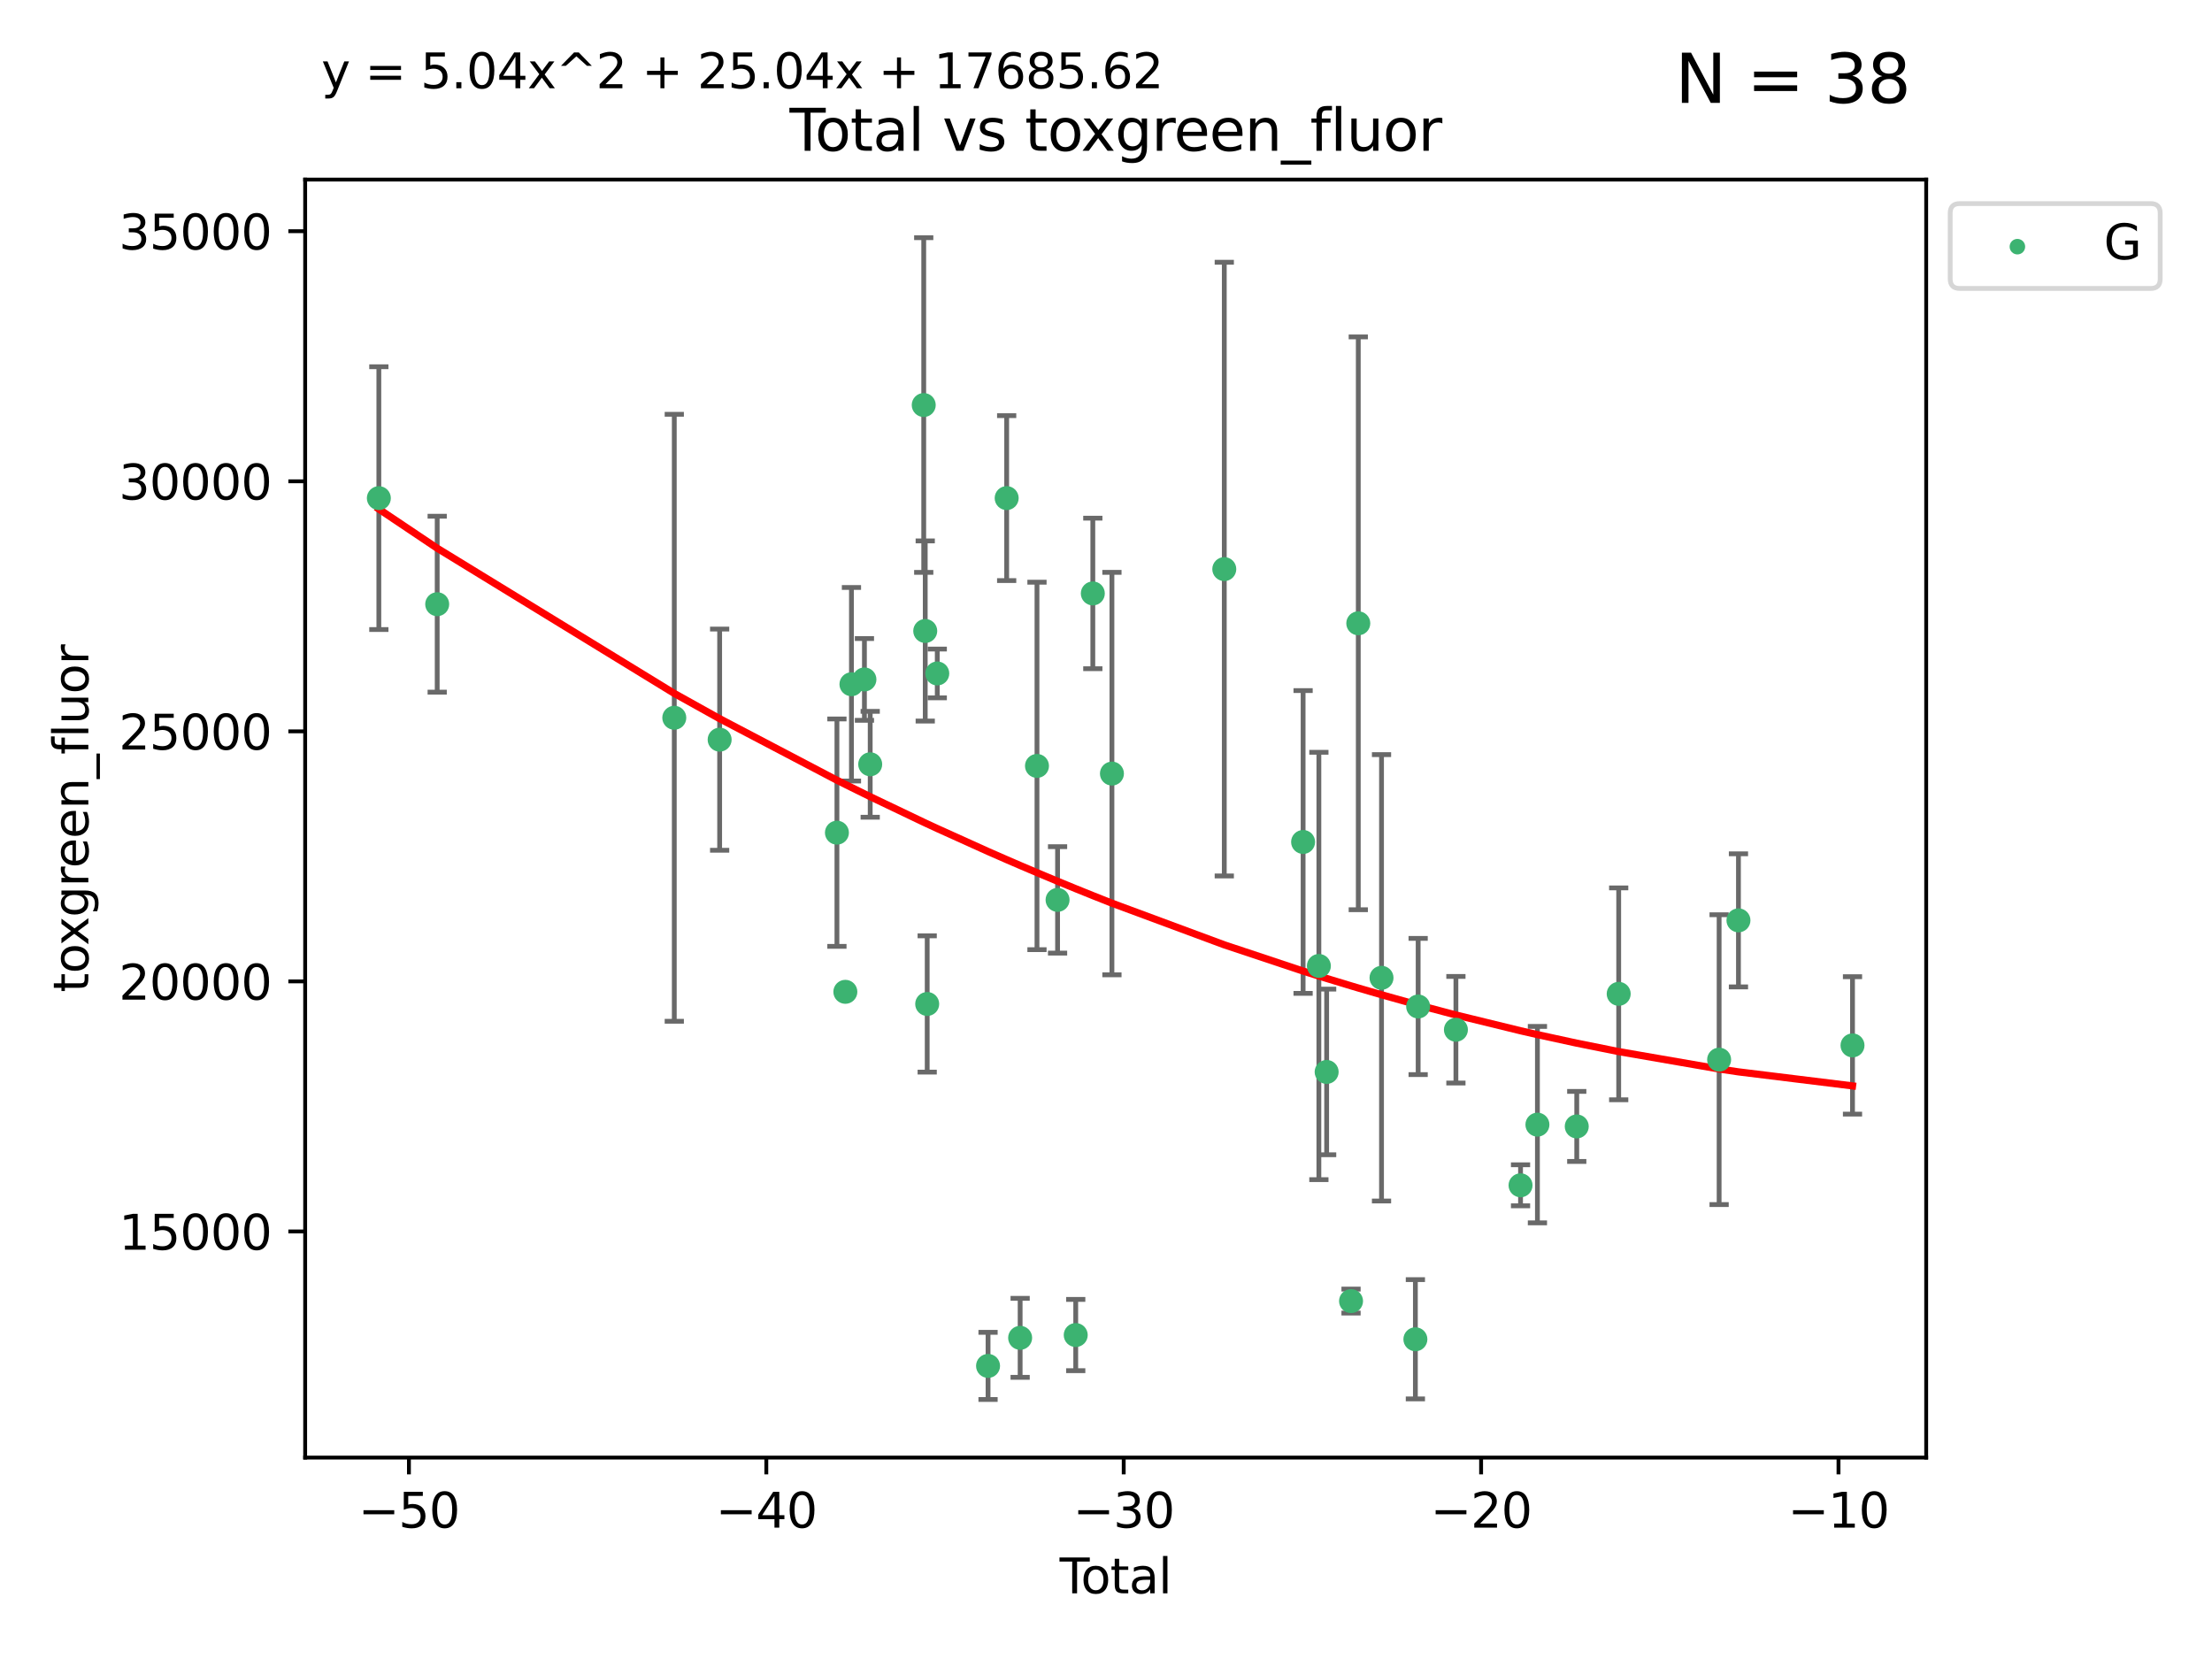 <?xml version="1.0" encoding="utf-8" standalone="no"?>
<!DOCTYPE svg PUBLIC "-//W3C//DTD SVG 1.1//EN"
  "http://www.w3.org/Graphics/SVG/1.1/DTD/svg11.dtd">
<svg xmlns:xlink="http://www.w3.org/1999/xlink" width="460.8pt" height="345.6pt" viewBox="0 0 460.8 345.6" xmlns="http://www.w3.org/2000/svg" version="1.1">
 <defs>
  <style type="text/css">*{stroke-linejoin: round; stroke-linecap: butt}</style>
 </defs>
 <g id="figure_1">
  <g id="patch_1">
   <path d="M 0 345.6 
L 460.8 345.6 
L 460.8 0 
L 0 0 
z
" style="fill: #ffffff"/>
  </g>
  <g id="axes_1">
   <g id="patch_2">
    <path d="M 63.571 303.64 
L 401.26 303.64 
L 401.26 37.411 
L 63.571 37.411 
z
" style="fill: #ffffff"/>
   </g>
   <g id="PathCollection_1">
    <defs>
     <path id="md918fec5dd" d="M 0 1.118 
C 0.297 1.118 0.581 1 0.791 0.791 
C 1 0.581 1.118 0.297 1.118 0 
C 1.118 -0.297 1 -0.581 0.791 -0.791 
C 0.581 -1 0.297 -1.118 0 -1.118 
C -0.297 -1.118 -0.581 -1 -0.791 -0.791 
C -1 -0.581 -1.118 -0.297 -1.118 0 
C -1.118 0.297 -1 0.581 -0.791 0.791 
C -0.581 1 -0.297 1.118 0 1.118 
z
" style="stroke: #3cb371"/>
    </defs>
    <g clip-path="url(#pd2fa2d1651)">
     <use xlink:href="#md918fec5dd" x="78.921" y="103.775" style="fill: #3cb371; stroke: #3cb371"/>
     <use xlink:href="#md918fec5dd" x="91.076" y="125.865" style="fill: #3cb371; stroke: #3cb371"/>
     <use xlink:href="#md918fec5dd" x="140.466" y="149.524" style="fill: #3cb371; stroke: #3cb371"/>
     <use xlink:href="#md918fec5dd" x="149.915" y="154.084" style="fill: #3cb371; stroke: #3cb371"/>
     <use xlink:href="#md918fec5dd" x="174.347" y="173.46" style="fill: #3cb371; stroke: #3cb371"/>
     <use xlink:href="#md918fec5dd" x="176.102" y="206.614" style="fill: #3cb371; stroke: #3cb371"/>
     <use xlink:href="#md918fec5dd" x="177.372" y="142.541" style="fill: #3cb371; stroke: #3cb371"/>
     <use xlink:href="#md918fec5dd" x="180.076" y="141.539" style="fill: #3cb371; stroke: #3cb371"/>
     <use xlink:href="#md918fec5dd" x="181.279" y="159.214" style="fill: #3cb371; stroke: #3cb371"/>
     <use xlink:href="#md918fec5dd" x="192.43" y="84.377" style="fill: #3cb371; stroke: #3cb371"/>
     <use xlink:href="#md918fec5dd" x="192.744" y="131.445" style="fill: #3cb371; stroke: #3cb371"/>
     <use xlink:href="#md918fec5dd" x="193.152" y="209.146" style="fill: #3cb371; stroke: #3cb371"/>
     <use xlink:href="#md918fec5dd" x="195.25" y="140.295" style="fill: #3cb371; stroke: #3cb371"/>
     <use xlink:href="#md918fec5dd" x="205.829" y="284.544" style="fill: #3cb371; stroke: #3cb371"/>
     <use xlink:href="#md918fec5dd" x="209.708" y="103.763" style="fill: #3cb371; stroke: #3cb371"/>
     <use xlink:href="#md918fec5dd" x="212.514" y="278.696" style="fill: #3cb371; stroke: #3cb371"/>
     <use xlink:href="#md918fec5dd" x="216.022" y="159.555" style="fill: #3cb371; stroke: #3cb371"/>
     <use xlink:href="#md918fec5dd" x="220.311" y="187.463" style="fill: #3cb371; stroke: #3cb371"/>
     <use xlink:href="#md918fec5dd" x="224.094" y="278.114" style="fill: #3cb371; stroke: #3cb371"/>
     <use xlink:href="#md918fec5dd" x="227.654" y="123.622" style="fill: #3cb371; stroke: #3cb371"/>
     <use xlink:href="#md918fec5dd" x="231.636" y="161.152" style="fill: #3cb371; stroke: #3cb371"/>
     <use xlink:href="#md918fec5dd" x="255.041" y="118.555" style="fill: #3cb371; stroke: #3cb371"/>
     <use xlink:href="#md918fec5dd" x="271.46" y="175.398" style="fill: #3cb371; stroke: #3cb371"/>
     <use xlink:href="#md918fec5dd" x="274.747" y="201.228" style="fill: #3cb371; stroke: #3cb371"/>
     <use xlink:href="#md918fec5dd" x="276.364" y="223.306" style="fill: #3cb371; stroke: #3cb371"/>
     <use xlink:href="#md918fec5dd" x="281.447" y="271.042" style="fill: #3cb371; stroke: #3cb371"/>
     <use xlink:href="#md918fec5dd" x="282.955" y="129.846" style="fill: #3cb371; stroke: #3cb371"/>
     <use xlink:href="#md918fec5dd" x="287.795" y="203.696" style="fill: #3cb371; stroke: #3cb371"/>
     <use xlink:href="#md918fec5dd" x="294.851" y="278.993" style="fill: #3cb371; stroke: #3cb371"/>
     <use xlink:href="#md918fec5dd" x="295.426" y="209.67" style="fill: #3cb371; stroke: #3cb371"/>
     <use xlink:href="#md918fec5dd" x="303.293" y="214.513" style="fill: #3cb371; stroke: #3cb371"/>
     <use xlink:href="#md918fec5dd" x="316.757" y="246.92" style="fill: #3cb371; stroke: #3cb371"/>
     <use xlink:href="#md918fec5dd" x="320.274" y="234.283" style="fill: #3cb371; stroke: #3cb371"/>
     <use xlink:href="#md918fec5dd" x="328.466" y="234.654" style="fill: #3cb371; stroke: #3cb371"/>
     <use xlink:href="#md918fec5dd" x="337.204" y="207.036" style="fill: #3cb371; stroke: #3cb371"/>
     <use xlink:href="#md918fec5dd" x="358.125" y="220.745" style="fill: #3cb371; stroke: #3cb371"/>
     <use xlink:href="#md918fec5dd" x="362.152" y="191.727" style="fill: #3cb371; stroke: #3cb371"/>
     <use xlink:href="#md918fec5dd" x="385.911" y="217.775" style="fill: #3cb371; stroke: #3cb371"/>
    </g>
   </g>
   <g id="matplotlib.axis_1">
    <g id="xtick_1">
     <g id="line2d_1">
      <defs>
       <path id="m47d733d154" d="M 0 0 
L 0 3.5 
" style="stroke: #000000; stroke-width: 0.8"/>
      </defs>
      <g>
       <use xlink:href="#m47d733d154" x="85.187" y="303.64" style="stroke: #000000; stroke-width: 0.8"/>
      </g>
     </g>
     <g id="text_1">
      <!-- −50 -->
      <g transform="translate(74.634 318.238)scale(0.1 -0.1)">
       <defs>
        <path id="DejaVuSans-2212" d="M 678 2272 
L 4684 2272 
L 4684 1741 
L 678 1741 
L 678 2272 
z
" transform="scale(0.016)"/>
        <path id="DejaVuSans-35" d="M 691 4666 
L 3169 4666 
L 3169 4134 
L 1269 4134 
L 1269 2991 
Q 1406 3038 1543 3061 
Q 1681 3084 1819 3084 
Q 2600 3084 3056 2656 
Q 3513 2228 3513 1497 
Q 3513 744 3044 326 
Q 2575 -91 1722 -91 
Q 1428 -91 1123 -41 
Q 819 9 494 109 
L 494 744 
Q 775 591 1075 516 
Q 1375 441 1709 441 
Q 2250 441 2565 725 
Q 2881 1009 2881 1497 
Q 2881 1984 2565 2268 
Q 2250 2553 1709 2553 
Q 1456 2553 1204 2497 
Q 953 2441 691 2322 
L 691 4666 
z
" transform="scale(0.016)"/>
        <path id="DejaVuSans-30" d="M 2034 4250 
Q 1547 4250 1301 3770 
Q 1056 3291 1056 2328 
Q 1056 1369 1301 889 
Q 1547 409 2034 409 
Q 2525 409 2770 889 
Q 3016 1369 3016 2328 
Q 3016 3291 2770 3770 
Q 2525 4250 2034 4250 
z
M 2034 4750 
Q 2819 4750 3233 4129 
Q 3647 3509 3647 2328 
Q 3647 1150 3233 529 
Q 2819 -91 2034 -91 
Q 1250 -91 836 529 
Q 422 1150 422 2328 
Q 422 3509 836 4129 
Q 1250 4750 2034 4750 
z
" transform="scale(0.016)"/>
       </defs>
       <use xlink:href="#DejaVuSans-2212"/>
       <use xlink:href="#DejaVuSans-35" x="83.789"/>
       <use xlink:href="#DejaVuSans-30" x="147.412"/>
      </g>
     </g>
    </g>
    <g id="xtick_2">
     <g id="line2d_2">
      <g>
       <use xlink:href="#m47d733d154" x="159.638" y="303.64" style="stroke: #000000; stroke-width: 0.8"/>
      </g>
     </g>
     <g id="text_2">
      <!-- −40 -->
      <g transform="translate(149.086 318.238)scale(0.1 -0.1)">
       <defs>
        <path id="DejaVuSans-34" d="M 2419 4116 
L 825 1625 
L 2419 1625 
L 2419 4116 
z
M 2253 4666 
L 3047 4666 
L 3047 1625 
L 3713 1625 
L 3713 1100 
L 3047 1100 
L 3047 0 
L 2419 0 
L 2419 1100 
L 313 1100 
L 313 1709 
L 2253 4666 
z
" transform="scale(0.016)"/>
       </defs>
       <use xlink:href="#DejaVuSans-2212"/>
       <use xlink:href="#DejaVuSans-34" x="83.789"/>
       <use xlink:href="#DejaVuSans-30" x="147.412"/>
      </g>
     </g>
    </g>
    <g id="xtick_3">
     <g id="line2d_3">
      <g>
       <use xlink:href="#m47d733d154" x="234.089" y="303.64" style="stroke: #000000; stroke-width: 0.8"/>
      </g>
     </g>
     <g id="text_3">
      <!-- −30 -->
      <g transform="translate(223.537 318.238)scale(0.1 -0.1)">
       <defs>
        <path id="DejaVuSans-33" d="M 2597 2516 
Q 3050 2419 3304 2112 
Q 3559 1806 3559 1356 
Q 3559 666 3084 287 
Q 2609 -91 1734 -91 
Q 1441 -91 1130 -33 
Q 819 25 488 141 
L 488 750 
Q 750 597 1062 519 
Q 1375 441 1716 441 
Q 2309 441 2620 675 
Q 2931 909 2931 1356 
Q 2931 1769 2642 2001 
Q 2353 2234 1838 2234 
L 1294 2234 
L 1294 2753 
L 1863 2753 
Q 2328 2753 2575 2939 
Q 2822 3125 2822 3475 
Q 2822 3834 2567 4026 
Q 2313 4219 1838 4219 
Q 1578 4219 1281 4162 
Q 984 4106 628 3988 
L 628 4550 
Q 988 4650 1302 4700 
Q 1616 4750 1894 4750 
Q 2613 4750 3031 4423 
Q 3450 4097 3450 3541 
Q 3450 3153 3228 2886 
Q 3006 2619 2597 2516 
z
" transform="scale(0.016)"/>
       </defs>
       <use xlink:href="#DejaVuSans-2212"/>
       <use xlink:href="#DejaVuSans-33" x="83.789"/>
       <use xlink:href="#DejaVuSans-30" x="147.412"/>
      </g>
     </g>
    </g>
    <g id="xtick_4">
     <g id="line2d_4">
      <g>
       <use xlink:href="#m47d733d154" x="308.541" y="303.64" style="stroke: #000000; stroke-width: 0.8"/>
      </g>
     </g>
     <g id="text_4">
      <!-- −20 -->
      <g transform="translate(297.988 318.238)scale(0.1 -0.1)">
       <defs>
        <path id="DejaVuSans-32" d="M 1228 531 
L 3431 531 
L 3431 0 
L 469 0 
L 469 531 
Q 828 903 1448 1529 
Q 2069 2156 2228 2338 
Q 2531 2678 2651 2914 
Q 2772 3150 2772 3378 
Q 2772 3750 2511 3984 
Q 2250 4219 1831 4219 
Q 1534 4219 1204 4116 
Q 875 4013 500 3803 
L 500 4441 
Q 881 4594 1212 4672 
Q 1544 4750 1819 4750 
Q 2544 4750 2975 4387 
Q 3406 4025 3406 3419 
Q 3406 3131 3298 2873 
Q 3191 2616 2906 2266 
Q 2828 2175 2409 1742 
Q 1991 1309 1228 531 
z
" transform="scale(0.016)"/>
       </defs>
       <use xlink:href="#DejaVuSans-2212"/>
       <use xlink:href="#DejaVuSans-32" x="83.789"/>
       <use xlink:href="#DejaVuSans-30" x="147.412"/>
      </g>
     </g>
    </g>
    <g id="xtick_5">
     <g id="line2d_5">
      <g>
       <use xlink:href="#m47d733d154" x="382.992" y="303.64" style="stroke: #000000; stroke-width: 0.8"/>
      </g>
     </g>
     <g id="text_5">
      <!-- −10 -->
      <g transform="translate(372.44 318.238)scale(0.1 -0.1)">
       <defs>
        <path id="DejaVuSans-31" d="M 794 531 
L 1825 531 
L 1825 4091 
L 703 3866 
L 703 4441 
L 1819 4666 
L 2450 4666 
L 2450 531 
L 3481 531 
L 3481 0 
L 794 0 
L 794 531 
z
" transform="scale(0.016)"/>
       </defs>
       <use xlink:href="#DejaVuSans-2212"/>
       <use xlink:href="#DejaVuSans-31" x="83.789"/>
       <use xlink:href="#DejaVuSans-30" x="147.412"/>
      </g>
     </g>
    </g>
    <g id="text_6">
     <!-- Total -->
     <g transform="translate(220.739 331.917)scale(0.1 -0.1)">
      <defs>
       <path id="DejaVuSans-54" d="M -19 4666 
L 3928 4666 
L 3928 4134 
L 2272 4134 
L 2272 0 
L 1638 0 
L 1638 4134 
L -19 4134 
L -19 4666 
z
" transform="scale(0.016)"/>
       <path id="DejaVuSans-6f" d="M 1959 3097 
Q 1497 3097 1228 2736 
Q 959 2375 959 1747 
Q 959 1119 1226 758 
Q 1494 397 1959 397 
Q 2419 397 2687 759 
Q 2956 1122 2956 1747 
Q 2956 2369 2687 2733 
Q 2419 3097 1959 3097 
z
M 1959 3584 
Q 2709 3584 3137 3096 
Q 3566 2609 3566 1747 
Q 3566 888 3137 398 
Q 2709 -91 1959 -91 
Q 1206 -91 779 398 
Q 353 888 353 1747 
Q 353 2609 779 3096 
Q 1206 3584 1959 3584 
z
" transform="scale(0.016)"/>
       <path id="DejaVuSans-74" d="M 1172 4494 
L 1172 3500 
L 2356 3500 
L 2356 3053 
L 1172 3053 
L 1172 1153 
Q 1172 725 1289 603 
Q 1406 481 1766 481 
L 2356 481 
L 2356 0 
L 1766 0 
Q 1100 0 847 248 
Q 594 497 594 1153 
L 594 3053 
L 172 3053 
L 172 3500 
L 594 3500 
L 594 4494 
L 1172 4494 
z
" transform="scale(0.016)"/>
       <path id="DejaVuSans-61" d="M 2194 1759 
Q 1497 1759 1228 1600 
Q 959 1441 959 1056 
Q 959 750 1161 570 
Q 1363 391 1709 391 
Q 2188 391 2477 730 
Q 2766 1069 2766 1631 
L 2766 1759 
L 2194 1759 
z
M 3341 1997 
L 3341 0 
L 2766 0 
L 2766 531 
Q 2569 213 2275 61 
Q 1981 -91 1556 -91 
Q 1019 -91 701 211 
Q 384 513 384 1019 
Q 384 1609 779 1909 
Q 1175 2209 1959 2209 
L 2766 2209 
L 2766 2266 
Q 2766 2663 2505 2880 
Q 2244 3097 1772 3097 
Q 1472 3097 1187 3025 
Q 903 2953 641 2809 
L 641 3341 
Q 956 3463 1253 3523 
Q 1550 3584 1831 3584 
Q 2591 3584 2966 3190 
Q 3341 2797 3341 1997 
z
" transform="scale(0.016)"/>
       <path id="DejaVuSans-6c" d="M 603 4863 
L 1178 4863 
L 1178 0 
L 603 0 
L 603 4863 
z
" transform="scale(0.016)"/>
      </defs>
      <use xlink:href="#DejaVuSans-54"/>
      <use xlink:href="#DejaVuSans-6f" x="44.084"/>
      <use xlink:href="#DejaVuSans-74" x="105.266"/>
      <use xlink:href="#DejaVuSans-61" x="144.475"/>
      <use xlink:href="#DejaVuSans-6c" x="205.754"/>
     </g>
    </g>
   </g>
   <g id="matplotlib.axis_2">
    <g id="ytick_1">
     <g id="line2d_6">
      <defs>
       <path id="mf5c4e1073b" d="M 0 0 
L -3.5 0 
" style="stroke: #000000; stroke-width: 0.8"/>
      </defs>
      <g>
       <use xlink:href="#mf5c4e1073b" x="63.571" y="256.533" style="stroke: #000000; stroke-width: 0.8"/>
      </g>
     </g>
     <g id="text_7">
      <!-- 15000 -->
      <g transform="translate(24.759 260.332)scale(0.1 -0.1)">
       <use xlink:href="#DejaVuSans-31"/>
       <use xlink:href="#DejaVuSans-35" x="63.623"/>
       <use xlink:href="#DejaVuSans-30" x="127.246"/>
       <use xlink:href="#DejaVuSans-30" x="190.869"/>
       <use xlink:href="#DejaVuSans-30" x="254.492"/>
      </g>
     </g>
    </g>
    <g id="ytick_2">
     <g id="line2d_7">
      <g>
       <use xlink:href="#mf5c4e1073b" x="63.571" y="204.442" style="stroke: #000000; stroke-width: 0.8"/>
      </g>
     </g>
     <g id="text_8">
      <!-- 20000 -->
      <g transform="translate(24.759 208.241)scale(0.1 -0.1)">
       <use xlink:href="#DejaVuSans-32"/>
       <use xlink:href="#DejaVuSans-30" x="63.623"/>
       <use xlink:href="#DejaVuSans-30" x="127.246"/>
       <use xlink:href="#DejaVuSans-30" x="190.869"/>
       <use xlink:href="#DejaVuSans-30" x="254.492"/>
      </g>
     </g>
    </g>
    <g id="ytick_3">
     <g id="line2d_8">
      <g>
       <use xlink:href="#mf5c4e1073b" x="63.571" y="152.35" style="stroke: #000000; stroke-width: 0.8"/>
      </g>
     </g>
     <g id="text_9">
      <!-- 25000 -->
      <g transform="translate(24.759 156.149)scale(0.1 -0.1)">
       <use xlink:href="#DejaVuSans-32"/>
       <use xlink:href="#DejaVuSans-35" x="63.623"/>
       <use xlink:href="#DejaVuSans-30" x="127.246"/>
       <use xlink:href="#DejaVuSans-30" x="190.869"/>
       <use xlink:href="#DejaVuSans-30" x="254.492"/>
      </g>
     </g>
    </g>
    <g id="ytick_4">
     <g id="line2d_9">
      <g>
       <use xlink:href="#mf5c4e1073b" x="63.571" y="100.259" style="stroke: #000000; stroke-width: 0.8"/>
      </g>
     </g>
     <g id="text_10">
      <!-- 30000 -->
      <g transform="translate(24.759 104.058)scale(0.1 -0.1)">
       <use xlink:href="#DejaVuSans-33"/>
       <use xlink:href="#DejaVuSans-30" x="63.623"/>
       <use xlink:href="#DejaVuSans-30" x="127.246"/>
       <use xlink:href="#DejaVuSans-30" x="190.869"/>
       <use xlink:href="#DejaVuSans-30" x="254.492"/>
      </g>
     </g>
    </g>
    <g id="ytick_5">
     <g id="line2d_10">
      <g>
       <use xlink:href="#mf5c4e1073b" x="63.571" y="48.167" style="stroke: #000000; stroke-width: 0.8"/>
      </g>
     </g>
     <g id="text_11">
      <!-- 35000 -->
      <g transform="translate(24.759 51.967)scale(0.1 -0.1)">
       <use xlink:href="#DejaVuSans-33"/>
       <use xlink:href="#DejaVuSans-35" x="63.623"/>
       <use xlink:href="#DejaVuSans-30" x="127.246"/>
       <use xlink:href="#DejaVuSans-30" x="190.869"/>
       <use xlink:href="#DejaVuSans-30" x="254.492"/>
      </g>
     </g>
    </g>
    <g id="text_12">
     <!-- toxgreen_fluor -->
     <g transform="translate(18.401 206.72)rotate(-90)scale(0.1 -0.1)">
      <defs>
       <path id="DejaVuSans-78" d="M 3513 3500 
L 2247 1797 
L 3578 0 
L 2900 0 
L 1881 1375 
L 863 0 
L 184 0 
L 1544 1831 
L 300 3500 
L 978 3500 
L 1906 2253 
L 2834 3500 
L 3513 3500 
z
" transform="scale(0.016)"/>
       <path id="DejaVuSans-67" d="M 2906 1791 
Q 2906 2416 2648 2759 
Q 2391 3103 1925 3103 
Q 1463 3103 1205 2759 
Q 947 2416 947 1791 
Q 947 1169 1205 825 
Q 1463 481 1925 481 
Q 2391 481 2648 825 
Q 2906 1169 2906 1791 
z
M 3481 434 
Q 3481 -459 3084 -895 
Q 2688 -1331 1869 -1331 
Q 1566 -1331 1297 -1286 
Q 1028 -1241 775 -1147 
L 775 -588 
Q 1028 -725 1275 -790 
Q 1522 -856 1778 -856 
Q 2344 -856 2625 -561 
Q 2906 -266 2906 331 
L 2906 616 
Q 2728 306 2450 153 
Q 2172 0 1784 0 
Q 1141 0 747 490 
Q 353 981 353 1791 
Q 353 2603 747 3093 
Q 1141 3584 1784 3584 
Q 2172 3584 2450 3431 
Q 2728 3278 2906 2969 
L 2906 3500 
L 3481 3500 
L 3481 434 
z
" transform="scale(0.016)"/>
       <path id="DejaVuSans-72" d="M 2631 2963 
Q 2534 3019 2420 3045 
Q 2306 3072 2169 3072 
Q 1681 3072 1420 2755 
Q 1159 2438 1159 1844 
L 1159 0 
L 581 0 
L 581 3500 
L 1159 3500 
L 1159 2956 
Q 1341 3275 1631 3429 
Q 1922 3584 2338 3584 
Q 2397 3584 2469 3576 
Q 2541 3569 2628 3553 
L 2631 2963 
z
" transform="scale(0.016)"/>
       <path id="DejaVuSans-65" d="M 3597 1894 
L 3597 1613 
L 953 1613 
Q 991 1019 1311 708 
Q 1631 397 2203 397 
Q 2534 397 2845 478 
Q 3156 559 3463 722 
L 3463 178 
Q 3153 47 2828 -22 
Q 2503 -91 2169 -91 
Q 1331 -91 842 396 
Q 353 884 353 1716 
Q 353 2575 817 3079 
Q 1281 3584 2069 3584 
Q 2775 3584 3186 3129 
Q 3597 2675 3597 1894 
z
M 3022 2063 
Q 3016 2534 2758 2815 
Q 2500 3097 2075 3097 
Q 1594 3097 1305 2825 
Q 1016 2553 972 2059 
L 3022 2063 
z
" transform="scale(0.016)"/>
       <path id="DejaVuSans-6e" d="M 3513 2113 
L 3513 0 
L 2938 0 
L 2938 2094 
Q 2938 2591 2744 2837 
Q 2550 3084 2163 3084 
Q 1697 3084 1428 2787 
Q 1159 2491 1159 1978 
L 1159 0 
L 581 0 
L 581 3500 
L 1159 3500 
L 1159 2956 
Q 1366 3272 1645 3428 
Q 1925 3584 2291 3584 
Q 2894 3584 3203 3211 
Q 3513 2838 3513 2113 
z
" transform="scale(0.016)"/>
       <path id="DejaVuSans-5f" d="M 3263 -1063 
L 3263 -1509 
L -63 -1509 
L -63 -1063 
L 3263 -1063 
z
" transform="scale(0.016)"/>
       <path id="DejaVuSans-66" d="M 2375 4863 
L 2375 4384 
L 1825 4384 
Q 1516 4384 1395 4259 
Q 1275 4134 1275 3809 
L 1275 3500 
L 2222 3500 
L 2222 3053 
L 1275 3053 
L 1275 0 
L 697 0 
L 697 3053 
L 147 3053 
L 147 3500 
L 697 3500 
L 697 3744 
Q 697 4328 969 4595 
Q 1241 4863 1831 4863 
L 2375 4863 
z
" transform="scale(0.016)"/>
       <path id="DejaVuSans-75" d="M 544 1381 
L 544 3500 
L 1119 3500 
L 1119 1403 
Q 1119 906 1312 657 
Q 1506 409 1894 409 
Q 2359 409 2629 706 
Q 2900 1003 2900 1516 
L 2900 3500 
L 3475 3500 
L 3475 0 
L 2900 0 
L 2900 538 
Q 2691 219 2414 64 
Q 2138 -91 1772 -91 
Q 1169 -91 856 284 
Q 544 659 544 1381 
z
M 1991 3584 
L 1991 3584 
z
" transform="scale(0.016)"/>
      </defs>
      <use xlink:href="#DejaVuSans-74"/>
      <use xlink:href="#DejaVuSans-6f" x="39.209"/>
      <use xlink:href="#DejaVuSans-78" x="97.266"/>
      <use xlink:href="#DejaVuSans-67" x="156.445"/>
      <use xlink:href="#DejaVuSans-72" x="219.922"/>
      <use xlink:href="#DejaVuSans-65" x="258.785"/>
      <use xlink:href="#DejaVuSans-65" x="320.309"/>
      <use xlink:href="#DejaVuSans-6e" x="381.832"/>
      <use xlink:href="#DejaVuSans-5f" x="445.211"/>
      <use xlink:href="#DejaVuSans-66" x="495.211"/>
      <use xlink:href="#DejaVuSans-6c" x="530.416"/>
      <use xlink:href="#DejaVuSans-75" x="558.199"/>
      <use xlink:href="#DejaVuSans-6f" x="621.578"/>
      <use xlink:href="#DejaVuSans-72" x="682.76"/>
     </g>
    </g>
   </g>
   <g id="LineCollection_1">
    <path d="M 78.921 131.146 
L 78.921 76.404 
" clip-path="url(#pd2fa2d1651)" style="fill: none; stroke: #696969"/>
    <path d="M 91.076 144.188 
L 91.076 107.542 
" clip-path="url(#pd2fa2d1651)" style="fill: none; stroke: #696969"/>
    <path d="M 140.466 212.746 
L 140.466 86.302 
" clip-path="url(#pd2fa2d1651)" style="fill: none; stroke: #696969"/>
    <path d="M 149.915 177.124 
L 149.915 131.044 
" clip-path="url(#pd2fa2d1651)" style="fill: none; stroke: #696969"/>
    <path d="M 174.347 197.144 
L 174.347 149.775 
" clip-path="url(#pd2fa2d1651)" style="fill: none; stroke: #696969"/>
    <path d="M 176.102 207.326 
L 176.102 205.903 
" clip-path="url(#pd2fa2d1651)" style="fill: none; stroke: #696969"/>
    <path d="M 177.372 162.696 
L 177.372 122.386 
" clip-path="url(#pd2fa2d1651)" style="fill: none; stroke: #696969"/>
    <path d="M 180.076 150.056 
L 180.076 133.022 
" clip-path="url(#pd2fa2d1651)" style="fill: none; stroke: #696969"/>
    <path d="M 181.279 170.243 
L 181.279 148.185 
" clip-path="url(#pd2fa2d1651)" style="fill: none; stroke: #696969"/>
    <path d="M 192.43 119.241 
L 192.43 49.513 
" clip-path="url(#pd2fa2d1651)" style="fill: none; stroke: #696969"/>
    <path d="M 192.744 150.207 
L 192.744 112.683 
" clip-path="url(#pd2fa2d1651)" style="fill: none; stroke: #696969"/>
    <path d="M 193.152 223.342 
L 193.152 194.951 
" clip-path="url(#pd2fa2d1651)" style="fill: none; stroke: #696969"/>
    <path d="M 195.25 145.376 
L 195.25 135.214 
" clip-path="url(#pd2fa2d1651)" style="fill: none; stroke: #696969"/>
    <path d="M 205.829 291.539 
L 205.829 277.55 
" clip-path="url(#pd2fa2d1651)" style="fill: none; stroke: #696969"/>
    <path d="M 209.708 120.942 
L 209.708 86.584 
" clip-path="url(#pd2fa2d1651)" style="fill: none; stroke: #696969"/>
    <path d="M 212.514 286.924 
L 212.514 270.468 
" clip-path="url(#pd2fa2d1651)" style="fill: none; stroke: #696969"/>
    <path d="M 216.022 197.827 
L 216.022 121.283 
" clip-path="url(#pd2fa2d1651)" style="fill: none; stroke: #696969"/>
    <path d="M 220.311 198.549 
L 220.311 176.378 
" clip-path="url(#pd2fa2d1651)" style="fill: none; stroke: #696969"/>
    <path d="M 224.094 285.535 
L 224.094 270.694 
" clip-path="url(#pd2fa2d1651)" style="fill: none; stroke: #696969"/>
    <path d="M 227.654 139.305 
L 227.654 107.94 
" clip-path="url(#pd2fa2d1651)" style="fill: none; stroke: #696969"/>
    <path d="M 231.636 203.073 
L 231.636 119.23 
" clip-path="url(#pd2fa2d1651)" style="fill: none; stroke: #696969"/>
    <path d="M 255.041 182.478 
L 255.041 54.631 
" clip-path="url(#pd2fa2d1651)" style="fill: none; stroke: #696969"/>
    <path d="M 271.46 206.933 
L 271.46 143.863 
" clip-path="url(#pd2fa2d1651)" style="fill: none; stroke: #696969"/>
    <path d="M 274.747 245.743 
L 274.747 156.712 
" clip-path="url(#pd2fa2d1651)" style="fill: none; stroke: #696969"/>
    <path d="M 276.364 240.557 
L 276.364 206.055 
" clip-path="url(#pd2fa2d1651)" style="fill: none; stroke: #696969"/>
    <path d="M 281.447 273.541 
L 281.447 268.542 
" clip-path="url(#pd2fa2d1651)" style="fill: none; stroke: #696969"/>
    <path d="M 282.955 189.513 
L 282.955 70.179 
" clip-path="url(#pd2fa2d1651)" style="fill: none; stroke: #696969"/>
    <path d="M 287.795 250.19 
L 287.795 157.202 
" clip-path="url(#pd2fa2d1651)" style="fill: none; stroke: #696969"/>
    <path d="M 294.851 291.418 
L 294.851 266.567 
" clip-path="url(#pd2fa2d1651)" style="fill: none; stroke: #696969"/>
    <path d="M 295.426 223.854 
L 295.426 195.485 
" clip-path="url(#pd2fa2d1651)" style="fill: none; stroke: #696969"/>
    <path d="M 303.293 225.615 
L 303.293 203.411 
" clip-path="url(#pd2fa2d1651)" style="fill: none; stroke: #696969"/>
    <path d="M 316.757 251.192 
L 316.757 242.648 
" clip-path="url(#pd2fa2d1651)" style="fill: none; stroke: #696969"/>
    <path d="M 320.274 254.743 
L 320.274 213.822 
" clip-path="url(#pd2fa2d1651)" style="fill: none; stroke: #696969"/>
    <path d="M 328.466 241.952 
L 328.466 227.357 
" clip-path="url(#pd2fa2d1651)" style="fill: none; stroke: #696969"/>
    <path d="M 337.204 229.104 
L 337.204 184.969 
" clip-path="url(#pd2fa2d1651)" style="fill: none; stroke: #696969"/>
    <path d="M 358.125 250.932 
L 358.125 190.557 
" clip-path="url(#pd2fa2d1651)" style="fill: none; stroke: #696969"/>
    <path d="M 362.152 205.591 
L 362.152 177.864 
" clip-path="url(#pd2fa2d1651)" style="fill: none; stroke: #696969"/>
    <path d="M 385.911 232.086 
L 385.911 203.464 
" clip-path="url(#pd2fa2d1651)" style="fill: none; stroke: #696969"/>
   </g>
   <g id="line2d_11">
    <defs>
     <path id="m15fa9fbf2c" d="M 2 0 
L -2 -0 
" style="stroke: #696969"/>
    </defs>
    <g clip-path="url(#pd2fa2d1651)">
     <use xlink:href="#m15fa9fbf2c" x="78.921" y="131.146" style="fill: #696969; stroke: #696969"/>
     <use xlink:href="#m15fa9fbf2c" x="91.076" y="144.188" style="fill: #696969; stroke: #696969"/>
     <use xlink:href="#m15fa9fbf2c" x="140.466" y="212.746" style="fill: #696969; stroke: #696969"/>
     <use xlink:href="#m15fa9fbf2c" x="149.915" y="177.124" style="fill: #696969; stroke: #696969"/>
     <use xlink:href="#m15fa9fbf2c" x="174.347" y="197.144" style="fill: #696969; stroke: #696969"/>
     <use xlink:href="#m15fa9fbf2c" x="176.102" y="207.326" style="fill: #696969; stroke: #696969"/>
     <use xlink:href="#m15fa9fbf2c" x="177.372" y="162.696" style="fill: #696969; stroke: #696969"/>
     <use xlink:href="#m15fa9fbf2c" x="180.076" y="150.056" style="fill: #696969; stroke: #696969"/>
     <use xlink:href="#m15fa9fbf2c" x="181.279" y="170.243" style="fill: #696969; stroke: #696969"/>
     <use xlink:href="#m15fa9fbf2c" x="192.43" y="119.241" style="fill: #696969; stroke: #696969"/>
     <use xlink:href="#m15fa9fbf2c" x="192.744" y="150.207" style="fill: #696969; stroke: #696969"/>
     <use xlink:href="#m15fa9fbf2c" x="193.152" y="223.342" style="fill: #696969; stroke: #696969"/>
     <use xlink:href="#m15fa9fbf2c" x="195.25" y="145.376" style="fill: #696969; stroke: #696969"/>
     <use xlink:href="#m15fa9fbf2c" x="205.829" y="291.539" style="fill: #696969; stroke: #696969"/>
     <use xlink:href="#m15fa9fbf2c" x="209.708" y="120.942" style="fill: #696969; stroke: #696969"/>
     <use xlink:href="#m15fa9fbf2c" x="212.514" y="286.924" style="fill: #696969; stroke: #696969"/>
     <use xlink:href="#m15fa9fbf2c" x="216.022" y="197.827" style="fill: #696969; stroke: #696969"/>
     <use xlink:href="#m15fa9fbf2c" x="220.311" y="198.549" style="fill: #696969; stroke: #696969"/>
     <use xlink:href="#m15fa9fbf2c" x="224.094" y="285.535" style="fill: #696969; stroke: #696969"/>
     <use xlink:href="#m15fa9fbf2c" x="227.654" y="139.305" style="fill: #696969; stroke: #696969"/>
     <use xlink:href="#m15fa9fbf2c" x="231.636" y="203.073" style="fill: #696969; stroke: #696969"/>
     <use xlink:href="#m15fa9fbf2c" x="255.041" y="182.478" style="fill: #696969; stroke: #696969"/>
     <use xlink:href="#m15fa9fbf2c" x="271.46" y="206.933" style="fill: #696969; stroke: #696969"/>
     <use xlink:href="#m15fa9fbf2c" x="274.747" y="245.743" style="fill: #696969; stroke: #696969"/>
     <use xlink:href="#m15fa9fbf2c" x="276.364" y="240.557" style="fill: #696969; stroke: #696969"/>
     <use xlink:href="#m15fa9fbf2c" x="281.447" y="273.541" style="fill: #696969; stroke: #696969"/>
     <use xlink:href="#m15fa9fbf2c" x="282.955" y="189.513" style="fill: #696969; stroke: #696969"/>
     <use xlink:href="#m15fa9fbf2c" x="287.795" y="250.19" style="fill: #696969; stroke: #696969"/>
     <use xlink:href="#m15fa9fbf2c" x="294.851" y="291.418" style="fill: #696969; stroke: #696969"/>
     <use xlink:href="#m15fa9fbf2c" x="295.426" y="223.854" style="fill: #696969; stroke: #696969"/>
     <use xlink:href="#m15fa9fbf2c" x="303.293" y="225.615" style="fill: #696969; stroke: #696969"/>
     <use xlink:href="#m15fa9fbf2c" x="316.757" y="251.192" style="fill: #696969; stroke: #696969"/>
     <use xlink:href="#m15fa9fbf2c" x="320.274" y="254.743" style="fill: #696969; stroke: #696969"/>
     <use xlink:href="#m15fa9fbf2c" x="328.466" y="241.952" style="fill: #696969; stroke: #696969"/>
     <use xlink:href="#m15fa9fbf2c" x="337.204" y="229.104" style="fill: #696969; stroke: #696969"/>
     <use xlink:href="#m15fa9fbf2c" x="358.125" y="250.932" style="fill: #696969; stroke: #696969"/>
     <use xlink:href="#m15fa9fbf2c" x="362.152" y="205.591" style="fill: #696969; stroke: #696969"/>
     <use xlink:href="#m15fa9fbf2c" x="385.911" y="232.086" style="fill: #696969; stroke: #696969"/>
    </g>
   </g>
   <g id="line2d_12">
    <g clip-path="url(#pd2fa2d1651)">
     <use xlink:href="#m15fa9fbf2c" x="78.921" y="76.404" style="fill: #696969; stroke: #696969"/>
     <use xlink:href="#m15fa9fbf2c" x="91.076" y="107.542" style="fill: #696969; stroke: #696969"/>
     <use xlink:href="#m15fa9fbf2c" x="140.466" y="86.302" style="fill: #696969; stroke: #696969"/>
     <use xlink:href="#m15fa9fbf2c" x="149.915" y="131.044" style="fill: #696969; stroke: #696969"/>
     <use xlink:href="#m15fa9fbf2c" x="174.347" y="149.775" style="fill: #696969; stroke: #696969"/>
     <use xlink:href="#m15fa9fbf2c" x="176.102" y="205.903" style="fill: #696969; stroke: #696969"/>
     <use xlink:href="#m15fa9fbf2c" x="177.372" y="122.386" style="fill: #696969; stroke: #696969"/>
     <use xlink:href="#m15fa9fbf2c" x="180.076" y="133.022" style="fill: #696969; stroke: #696969"/>
     <use xlink:href="#m15fa9fbf2c" x="181.279" y="148.185" style="fill: #696969; stroke: #696969"/>
     <use xlink:href="#m15fa9fbf2c" x="192.43" y="49.513" style="fill: #696969; stroke: #696969"/>
     <use xlink:href="#m15fa9fbf2c" x="192.744" y="112.683" style="fill: #696969; stroke: #696969"/>
     <use xlink:href="#m15fa9fbf2c" x="193.152" y="194.951" style="fill: #696969; stroke: #696969"/>
     <use xlink:href="#m15fa9fbf2c" x="195.25" y="135.214" style="fill: #696969; stroke: #696969"/>
     <use xlink:href="#m15fa9fbf2c" x="205.829" y="277.55" style="fill: #696969; stroke: #696969"/>
     <use xlink:href="#m15fa9fbf2c" x="209.708" y="86.584" style="fill: #696969; stroke: #696969"/>
     <use xlink:href="#m15fa9fbf2c" x="212.514" y="270.468" style="fill: #696969; stroke: #696969"/>
     <use xlink:href="#m15fa9fbf2c" x="216.022" y="121.283" style="fill: #696969; stroke: #696969"/>
     <use xlink:href="#m15fa9fbf2c" x="220.311" y="176.378" style="fill: #696969; stroke: #696969"/>
     <use xlink:href="#m15fa9fbf2c" x="224.094" y="270.694" style="fill: #696969; stroke: #696969"/>
     <use xlink:href="#m15fa9fbf2c" x="227.654" y="107.94" style="fill: #696969; stroke: #696969"/>
     <use xlink:href="#m15fa9fbf2c" x="231.636" y="119.23" style="fill: #696969; stroke: #696969"/>
     <use xlink:href="#m15fa9fbf2c" x="255.041" y="54.631" style="fill: #696969; stroke: #696969"/>
     <use xlink:href="#m15fa9fbf2c" x="271.46" y="143.863" style="fill: #696969; stroke: #696969"/>
     <use xlink:href="#m15fa9fbf2c" x="274.747" y="156.712" style="fill: #696969; stroke: #696969"/>
     <use xlink:href="#m15fa9fbf2c" x="276.364" y="206.055" style="fill: #696969; stroke: #696969"/>
     <use xlink:href="#m15fa9fbf2c" x="281.447" y="268.542" style="fill: #696969; stroke: #696969"/>
     <use xlink:href="#m15fa9fbf2c" x="282.955" y="70.179" style="fill: #696969; stroke: #696969"/>
     <use xlink:href="#m15fa9fbf2c" x="287.795" y="157.202" style="fill: #696969; stroke: #696969"/>
     <use xlink:href="#m15fa9fbf2c" x="294.851" y="266.567" style="fill: #696969; stroke: #696969"/>
     <use xlink:href="#m15fa9fbf2c" x="295.426" y="195.485" style="fill: #696969; stroke: #696969"/>
     <use xlink:href="#m15fa9fbf2c" x="303.293" y="203.411" style="fill: #696969; stroke: #696969"/>
     <use xlink:href="#m15fa9fbf2c" x="316.757" y="242.648" style="fill: #696969; stroke: #696969"/>
     <use xlink:href="#m15fa9fbf2c" x="320.274" y="213.822" style="fill: #696969; stroke: #696969"/>
     <use xlink:href="#m15fa9fbf2c" x="328.466" y="227.357" style="fill: #696969; stroke: #696969"/>
     <use xlink:href="#m15fa9fbf2c" x="337.204" y="184.969" style="fill: #696969; stroke: #696969"/>
     <use xlink:href="#m15fa9fbf2c" x="358.125" y="190.557" style="fill: #696969; stroke: #696969"/>
     <use xlink:href="#m15fa9fbf2c" x="362.152" y="177.864" style="fill: #696969; stroke: #696969"/>
     <use xlink:href="#m15fa9fbf2c" x="385.911" y="203.464" style="fill: #696969; stroke: #696969"/>
    </g>
   </g>
   <g id="line2d_13">
    <path d="M 78.921 106.051 
L 91.076 114.205 
L 140.466 144.454 
L 149.915 149.715 
L 174.347 162.532 
L 176.102 163.409 
L 177.372 164.04 
L 180.076 165.374 
L 181.279 165.963 
L 192.43 171.29 
L 192.744 171.437 
L 193.152 171.627 
L 195.25 172.6 
L 205.829 177.38 
L 209.708 179.079 
L 212.514 180.291 
L 216.022 181.785 
L 220.311 183.58 
L 224.094 185.133 
L 227.654 186.571 
L 231.636 188.15 
L 255.041 196.827 
L 271.46 202.294 
L 274.747 203.327 
L 276.364 203.828 
L 281.447 205.37 
L 282.955 205.818 
L 287.795 207.226 
L 294.851 209.2 
L 295.426 209.357 
L 303.293 211.439 
L 316.757 214.728 
L 320.274 215.531 
L 328.466 217.31 
L 337.204 219.067 
L 358.125 222.687 
L 362.152 223.288 
L 385.911 226.211 
" clip-path="url(#pd2fa2d1651)" style="fill: none; stroke: #ff0000; stroke-width: 1.5; stroke-linecap: square"/>
   </g>
   <g id="line2d_14">
    <defs>
     <path id="me75aa750cc" d="M 0 2 
C 0.53 2 1.039 1.789 1.414 1.414 
C 1.789 1.039 2 0.53 2 0 
C 2 -0.53 1.789 -1.039 1.414 -1.414 
C 1.039 -1.789 0.53 -2 0 -2 
C -0.53 -2 -1.039 -1.789 -1.414 -1.414 
C -1.789 -1.039 -2 -0.53 -2 0 
C -2 0.53 -1.789 1.039 -1.414 1.414 
C -1.039 1.789 -0.53 2 0 2 
z
" style="stroke: #3cb371"/>
    </defs>
    <g clip-path="url(#pd2fa2d1651)">
     <use xlink:href="#me75aa750cc" x="78.921" y="103.775" style="fill: #3cb371; stroke: #3cb371"/>
     <use xlink:href="#me75aa750cc" x="91.076" y="125.865" style="fill: #3cb371; stroke: #3cb371"/>
     <use xlink:href="#me75aa750cc" x="140.466" y="149.524" style="fill: #3cb371; stroke: #3cb371"/>
     <use xlink:href="#me75aa750cc" x="149.915" y="154.084" style="fill: #3cb371; stroke: #3cb371"/>
     <use xlink:href="#me75aa750cc" x="174.347" y="173.46" style="fill: #3cb371; stroke: #3cb371"/>
     <use xlink:href="#me75aa750cc" x="176.102" y="206.614" style="fill: #3cb371; stroke: #3cb371"/>
     <use xlink:href="#me75aa750cc" x="177.372" y="142.541" style="fill: #3cb371; stroke: #3cb371"/>
     <use xlink:href="#me75aa750cc" x="180.076" y="141.539" style="fill: #3cb371; stroke: #3cb371"/>
     <use xlink:href="#me75aa750cc" x="181.279" y="159.214" style="fill: #3cb371; stroke: #3cb371"/>
     <use xlink:href="#me75aa750cc" x="192.43" y="84.377" style="fill: #3cb371; stroke: #3cb371"/>
     <use xlink:href="#me75aa750cc" x="192.744" y="131.445" style="fill: #3cb371; stroke: #3cb371"/>
     <use xlink:href="#me75aa750cc" x="193.152" y="209.146" style="fill: #3cb371; stroke: #3cb371"/>
     <use xlink:href="#me75aa750cc" x="195.25" y="140.295" style="fill: #3cb371; stroke: #3cb371"/>
     <use xlink:href="#me75aa750cc" x="205.829" y="284.544" style="fill: #3cb371; stroke: #3cb371"/>
     <use xlink:href="#me75aa750cc" x="209.708" y="103.763" style="fill: #3cb371; stroke: #3cb371"/>
     <use xlink:href="#me75aa750cc" x="212.514" y="278.696" style="fill: #3cb371; stroke: #3cb371"/>
     <use xlink:href="#me75aa750cc" x="216.022" y="159.555" style="fill: #3cb371; stroke: #3cb371"/>
     <use xlink:href="#me75aa750cc" x="220.311" y="187.463" style="fill: #3cb371; stroke: #3cb371"/>
     <use xlink:href="#me75aa750cc" x="224.094" y="278.114" style="fill: #3cb371; stroke: #3cb371"/>
     <use xlink:href="#me75aa750cc" x="227.654" y="123.622" style="fill: #3cb371; stroke: #3cb371"/>
     <use xlink:href="#me75aa750cc" x="231.636" y="161.152" style="fill: #3cb371; stroke: #3cb371"/>
     <use xlink:href="#me75aa750cc" x="255.041" y="118.555" style="fill: #3cb371; stroke: #3cb371"/>
     <use xlink:href="#me75aa750cc" x="271.46" y="175.398" style="fill: #3cb371; stroke: #3cb371"/>
     <use xlink:href="#me75aa750cc" x="274.747" y="201.228" style="fill: #3cb371; stroke: #3cb371"/>
     <use xlink:href="#me75aa750cc" x="276.364" y="223.306" style="fill: #3cb371; stroke: #3cb371"/>
     <use xlink:href="#me75aa750cc" x="281.447" y="271.042" style="fill: #3cb371; stroke: #3cb371"/>
     <use xlink:href="#me75aa750cc" x="282.955" y="129.846" style="fill: #3cb371; stroke: #3cb371"/>
     <use xlink:href="#me75aa750cc" x="287.795" y="203.696" style="fill: #3cb371; stroke: #3cb371"/>
     <use xlink:href="#me75aa750cc" x="294.851" y="278.993" style="fill: #3cb371; stroke: #3cb371"/>
     <use xlink:href="#me75aa750cc" x="295.426" y="209.67" style="fill: #3cb371; stroke: #3cb371"/>
     <use xlink:href="#me75aa750cc" x="303.293" y="214.513" style="fill: #3cb371; stroke: #3cb371"/>
     <use xlink:href="#me75aa750cc" x="316.757" y="246.92" style="fill: #3cb371; stroke: #3cb371"/>
     <use xlink:href="#me75aa750cc" x="320.274" y="234.283" style="fill: #3cb371; stroke: #3cb371"/>
     <use xlink:href="#me75aa750cc" x="328.466" y="234.654" style="fill: #3cb371; stroke: #3cb371"/>
     <use xlink:href="#me75aa750cc" x="337.204" y="207.036" style="fill: #3cb371; stroke: #3cb371"/>
     <use xlink:href="#me75aa750cc" x="358.125" y="220.745" style="fill: #3cb371; stroke: #3cb371"/>
     <use xlink:href="#me75aa750cc" x="362.152" y="191.727" style="fill: #3cb371; stroke: #3cb371"/>
     <use xlink:href="#me75aa750cc" x="385.911" y="217.775" style="fill: #3cb371; stroke: #3cb371"/>
    </g>
   </g>
   <g id="patch_3">
    <path d="M 63.571 303.64 
L 63.571 37.411 
" style="fill: none; stroke: #000000; stroke-width: 0.8; stroke-linejoin: miter; stroke-linecap: square"/>
   </g>
   <g id="patch_4">
    <path d="M 401.26 303.64 
L 401.26 37.411 
" style="fill: none; stroke: #000000; stroke-width: 0.8; stroke-linejoin: miter; stroke-linecap: square"/>
   </g>
   <g id="patch_5">
    <path d="M 63.571 303.64 
L 401.26 303.64 
" style="fill: none; stroke: #000000; stroke-width: 0.8; stroke-linejoin: miter; stroke-linecap: square"/>
   </g>
   <g id="patch_6">
    <path d="M 63.571 37.411 
L 401.26 37.411 
" style="fill: none; stroke: #000000; stroke-width: 0.8; stroke-linejoin: miter; stroke-linecap: square"/>
   </g>
   <g id="text_13">
    <!-- N = 38 -->
    <g transform="translate(348.964 21.426)scale(0.14 -0.14)">
     <defs>
      <path id="DejaVuSans-4e" d="M 628 4666 
L 1478 4666 
L 3547 763 
L 3547 4666 
L 4159 4666 
L 4159 0 
L 3309 0 
L 1241 3903 
L 1241 0 
L 628 0 
L 628 4666 
z
" transform="scale(0.016)"/>
      <path id="DejaVuSans-20" transform="scale(0.016)"/>
      <path id="DejaVuSans-3d" d="M 678 2906 
L 4684 2906 
L 4684 2381 
L 678 2381 
L 678 2906 
z
M 678 1631 
L 4684 1631 
L 4684 1100 
L 678 1100 
L 678 1631 
z
" transform="scale(0.016)"/>
      <path id="DejaVuSans-38" d="M 2034 2216 
Q 1584 2216 1326 1975 
Q 1069 1734 1069 1313 
Q 1069 891 1326 650 
Q 1584 409 2034 409 
Q 2484 409 2743 651 
Q 3003 894 3003 1313 
Q 3003 1734 2745 1975 
Q 2488 2216 2034 2216 
z
M 1403 2484 
Q 997 2584 770 2862 
Q 544 3141 544 3541 
Q 544 4100 942 4425 
Q 1341 4750 2034 4750 
Q 2731 4750 3128 4425 
Q 3525 4100 3525 3541 
Q 3525 3141 3298 2862 
Q 3072 2584 2669 2484 
Q 3125 2378 3379 2068 
Q 3634 1759 3634 1313 
Q 3634 634 3220 271 
Q 2806 -91 2034 -91 
Q 1263 -91 848 271 
Q 434 634 434 1313 
Q 434 1759 690 2068 
Q 947 2378 1403 2484 
z
M 1172 3481 
Q 1172 3119 1398 2916 
Q 1625 2713 2034 2713 
Q 2441 2713 2670 2916 
Q 2900 3119 2900 3481 
Q 2900 3844 2670 4047 
Q 2441 4250 2034 4250 
Q 1625 4250 1398 4047 
Q 1172 3844 1172 3481 
z
" transform="scale(0.016)"/>
     </defs>
     <use xlink:href="#DejaVuSans-4e"/>
     <use xlink:href="#DejaVuSans-20" x="74.805"/>
     <use xlink:href="#DejaVuSans-3d" x="106.592"/>
     <use xlink:href="#DejaVuSans-20" x="190.381"/>
     <use xlink:href="#DejaVuSans-33" x="222.168"/>
     <use xlink:href="#DejaVuSans-38" x="285.791"/>
    </g>
   </g>
   <g id="text_14">
    <!-- y = 5.04x^2 + 25.04x + 17685.62 -->
    <g transform="translate(66.948 18.387)scale(0.1 -0.1)">
     <defs>
      <path id="DejaVuSans-79" d="M 2059 -325 
Q 1816 -950 1584 -1140 
Q 1353 -1331 966 -1331 
L 506 -1331 
L 506 -850 
L 844 -850 
Q 1081 -850 1212 -737 
Q 1344 -625 1503 -206 
L 1606 56 
L 191 3500 
L 800 3500 
L 1894 763 
L 2988 3500 
L 3597 3500 
L 2059 -325 
z
" transform="scale(0.016)"/>
      <path id="DejaVuSans-2e" d="M 684 794 
L 1344 794 
L 1344 0 
L 684 0 
L 684 794 
z
" transform="scale(0.016)"/>
      <path id="DejaVuSans-5e" d="M 2988 4666 
L 4684 2925 
L 4056 2925 
L 2681 4159 
L 1306 2925 
L 678 2925 
L 2375 4666 
L 2988 4666 
z
" transform="scale(0.016)"/>
      <path id="DejaVuSans-2b" d="M 2944 4013 
L 2944 2272 
L 4684 2272 
L 4684 1741 
L 2944 1741 
L 2944 0 
L 2419 0 
L 2419 1741 
L 678 1741 
L 678 2272 
L 2419 2272 
L 2419 4013 
L 2944 4013 
z
" transform="scale(0.016)"/>
      <path id="DejaVuSans-37" d="M 525 4666 
L 3525 4666 
L 3525 4397 
L 1831 0 
L 1172 0 
L 2766 4134 
L 525 4134 
L 525 4666 
z
" transform="scale(0.016)"/>
      <path id="DejaVuSans-36" d="M 2113 2584 
Q 1688 2584 1439 2293 
Q 1191 2003 1191 1497 
Q 1191 994 1439 701 
Q 1688 409 2113 409 
Q 2538 409 2786 701 
Q 3034 994 3034 1497 
Q 3034 2003 2786 2293 
Q 2538 2584 2113 2584 
z
M 3366 4563 
L 3366 3988 
Q 3128 4100 2886 4159 
Q 2644 4219 2406 4219 
Q 1781 4219 1451 3797 
Q 1122 3375 1075 2522 
Q 1259 2794 1537 2939 
Q 1816 3084 2150 3084 
Q 2853 3084 3261 2657 
Q 3669 2231 3669 1497 
Q 3669 778 3244 343 
Q 2819 -91 2113 -91 
Q 1303 -91 875 529 
Q 447 1150 447 2328 
Q 447 3434 972 4092 
Q 1497 4750 2381 4750 
Q 2619 4750 2861 4703 
Q 3103 4656 3366 4563 
z
" transform="scale(0.016)"/>
     </defs>
     <use xlink:href="#DejaVuSans-79"/>
     <use xlink:href="#DejaVuSans-20" x="59.18"/>
     <use xlink:href="#DejaVuSans-3d" x="90.967"/>
     <use xlink:href="#DejaVuSans-20" x="174.756"/>
     <use xlink:href="#DejaVuSans-35" x="206.543"/>
     <use xlink:href="#DejaVuSans-2e" x="270.166"/>
     <use xlink:href="#DejaVuSans-30" x="301.953"/>
     <use xlink:href="#DejaVuSans-34" x="365.576"/>
     <use xlink:href="#DejaVuSans-78" x="429.199"/>
     <use xlink:href="#DejaVuSans-5e" x="488.379"/>
     <use xlink:href="#DejaVuSans-32" x="572.168"/>
     <use xlink:href="#DejaVuSans-20" x="635.791"/>
     <use xlink:href="#DejaVuSans-2b" x="667.578"/>
     <use xlink:href="#DejaVuSans-20" x="751.367"/>
     <use xlink:href="#DejaVuSans-32" x="783.154"/>
     <use xlink:href="#DejaVuSans-35" x="846.777"/>
     <use xlink:href="#DejaVuSans-2e" x="910.4"/>
     <use xlink:href="#DejaVuSans-30" x="942.188"/>
     <use xlink:href="#DejaVuSans-34" x="1005.811"/>
     <use xlink:href="#DejaVuSans-78" x="1069.434"/>
     <use xlink:href="#DejaVuSans-20" x="1128.613"/>
     <use xlink:href="#DejaVuSans-2b" x="1160.4"/>
     <use xlink:href="#DejaVuSans-20" x="1244.189"/>
     <use xlink:href="#DejaVuSans-31" x="1275.977"/>
     <use xlink:href="#DejaVuSans-37" x="1339.6"/>
     <use xlink:href="#DejaVuSans-36" x="1403.223"/>
     <use xlink:href="#DejaVuSans-38" x="1466.846"/>
     <use xlink:href="#DejaVuSans-35" x="1530.469"/>
     <use xlink:href="#DejaVuSans-2e" x="1594.092"/>
     <use xlink:href="#DejaVuSans-36" x="1625.879"/>
     <use xlink:href="#DejaVuSans-32" x="1689.502"/>
    </g>
   </g>
   <g id="text_15">
    <!-- Total vs toxgreen_fluor -->
    <g transform="translate(164.48 31.411)scale(0.12 -0.12)">
     <defs>
      <path id="DejaVuSans-76" d="M 191 3500 
L 800 3500 
L 1894 563 
L 2988 3500 
L 3597 3500 
L 2284 0 
L 1503 0 
L 191 3500 
z
" transform="scale(0.016)"/>
      <path id="DejaVuSans-73" d="M 2834 3397 
L 2834 2853 
Q 2591 2978 2328 3040 
Q 2066 3103 1784 3103 
Q 1356 3103 1142 2972 
Q 928 2841 928 2578 
Q 928 2378 1081 2264 
Q 1234 2150 1697 2047 
L 1894 2003 
Q 2506 1872 2764 1633 
Q 3022 1394 3022 966 
Q 3022 478 2636 193 
Q 2250 -91 1575 -91 
Q 1294 -91 989 -36 
Q 684 19 347 128 
L 347 722 
Q 666 556 975 473 
Q 1284 391 1588 391 
Q 1994 391 2212 530 
Q 2431 669 2431 922 
Q 2431 1156 2273 1281 
Q 2116 1406 1581 1522 
L 1381 1569 
Q 847 1681 609 1914 
Q 372 2147 372 2553 
Q 372 3047 722 3315 
Q 1072 3584 1716 3584 
Q 2034 3584 2315 3537 
Q 2597 3491 2834 3397 
z
" transform="scale(0.016)"/>
     </defs>
     <use xlink:href="#DejaVuSans-54"/>
     <use xlink:href="#DejaVuSans-6f" x="44.084"/>
     <use xlink:href="#DejaVuSans-74" x="105.266"/>
     <use xlink:href="#DejaVuSans-61" x="144.475"/>
     <use xlink:href="#DejaVuSans-6c" x="205.754"/>
     <use xlink:href="#DejaVuSans-20" x="233.537"/>
     <use xlink:href="#DejaVuSans-76" x="265.324"/>
     <use xlink:href="#DejaVuSans-73" x="324.504"/>
     <use xlink:href="#DejaVuSans-20" x="376.604"/>
     <use xlink:href="#DejaVuSans-74" x="408.391"/>
     <use xlink:href="#DejaVuSans-6f" x="447.6"/>
     <use xlink:href="#DejaVuSans-78" x="505.656"/>
     <use xlink:href="#DejaVuSans-67" x="564.836"/>
     <use xlink:href="#DejaVuSans-72" x="628.312"/>
     <use xlink:href="#DejaVuSans-65" x="667.176"/>
     <use xlink:href="#DejaVuSans-65" x="728.699"/>
     <use xlink:href="#DejaVuSans-6e" x="790.223"/>
     <use xlink:href="#DejaVuSans-5f" x="853.602"/>
     <use xlink:href="#DejaVuSans-66" x="903.602"/>
     <use xlink:href="#DejaVuSans-6c" x="938.807"/>
     <use xlink:href="#DejaVuSans-75" x="966.59"/>
     <use xlink:href="#DejaVuSans-6f" x="1029.969"/>
     <use xlink:href="#DejaVuSans-72" x="1091.15"/>
    </g>
   </g>
   <g id="legend_1">
    <g id="patch_7">
     <path d="M 408.26 60.089 
L 448.008 60.089 
Q 450.008 60.089 450.008 58.089 
L 450.008 44.411 
Q 450.008 42.411 448.008 42.411 
L 408.26 42.411 
Q 406.26 42.411 406.26 44.411 
L 406.26 58.089 
Q 406.26 60.089 408.26 60.089 
z
" style="fill: #ffffff; opacity: 0.8; stroke: #cccccc; stroke-linejoin: miter"/>
    </g>
    <g id="PathCollection_2">
     <g>
      <use xlink:href="#md918fec5dd" x="420.26" y="51.385" style="fill: #3cb371; stroke: #3cb371"/>
     </g>
    </g>
    <g id="text_16">
     <!-- G -->
     <g transform="translate(438.26 54.01)scale(0.1 -0.1)">
      <defs>
       <path id="DejaVuSans-47" d="M 3809 666 
L 3809 1919 
L 2778 1919 
L 2778 2438 
L 4434 2438 
L 4434 434 
Q 4069 175 3628 42 
Q 3188 -91 2688 -91 
Q 1594 -91 976 548 
Q 359 1188 359 2328 
Q 359 3472 976 4111 
Q 1594 4750 2688 4750 
Q 3144 4750 3555 4637 
Q 3966 4525 4313 4306 
L 4313 3634 
Q 3963 3931 3569 4081 
Q 3175 4231 2741 4231 
Q 1884 4231 1454 3753 
Q 1025 3275 1025 2328 
Q 1025 1384 1454 906 
Q 1884 428 2741 428 
Q 3075 428 3337 486 
Q 3600 544 3809 666 
z
" transform="scale(0.016)"/>
      </defs>
      <use xlink:href="#DejaVuSans-47"/>
     </g>
    </g>
   </g>
  </g>
 </g>
 <defs>
  <clipPath id="pd2fa2d1651">
   <rect x="63.571" y="37.411" width="337.689" height="266.229"/>
  </clipPath>
 </defs>
</svg>
